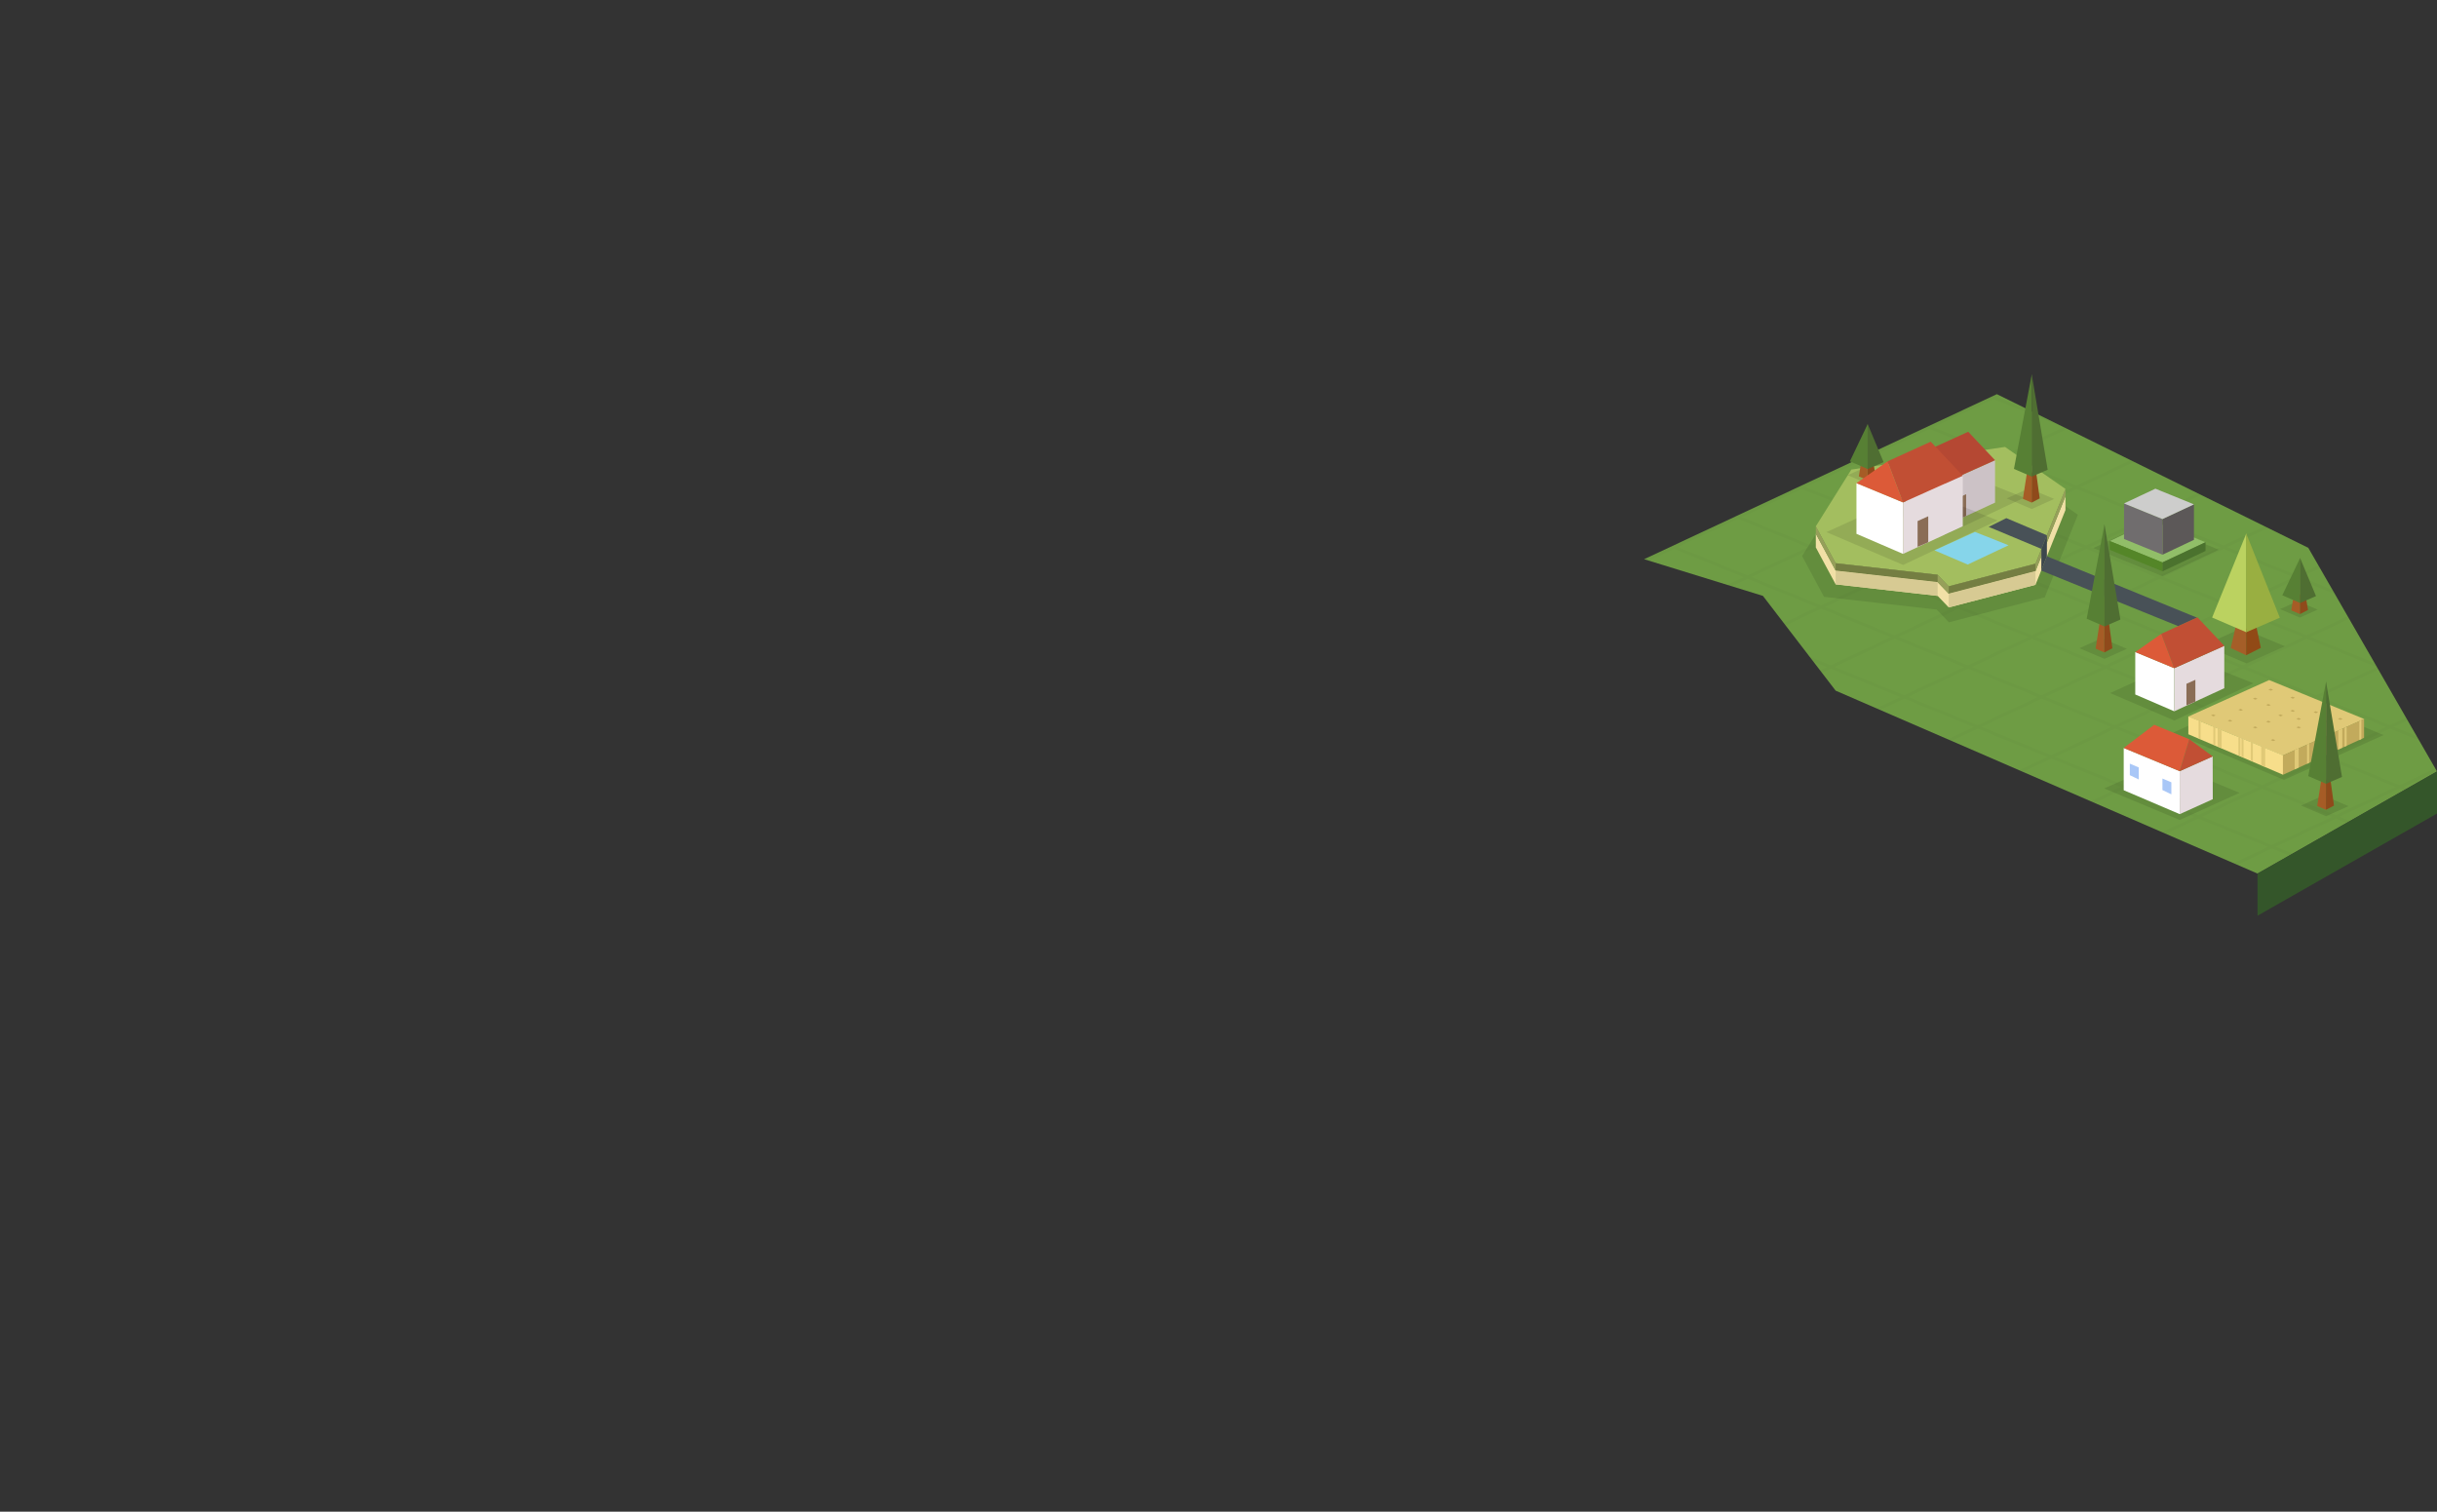 <svg xmlns="http://www.w3.org/2000/svg" xmlns:xlink="http://www.w3.org/1999/xlink" width="819" height="508"><rect width="100%" height="100%" fill="#333333" stroke="none"/><polygon fill="#6E9C44" points="552.537,187.917 592.467,200.247 616.907,232.097 758.68,293.564 819,259.242 775.75,184.102 671.081,132.461"/><polygon fill="#34562A" points="758.68,293.564 758.68,307.721 819,273.398 819,259.242"/><defs><polygon id="a" points="552.537,187.917 592.467,200.247 616.907,232.097 758.68,293.564 819,259.242 775.75,184.102 671.081,132.461"/></defs><clipPath id="b"><use xlink:href="#a" overflow="visible"/></clipPath><g opacity=".02" clip-path="url(#b)"><defs><polygon id="c" opacity=".02" points="76.235,426.574 10.699,292.314 274.363,87.656 300.363,74.311 530.492,57 785.75,184.102 829,259.242 577.897,402.119 559.696,402.119 375.696,475.613 301.696,493.844"/></defs><clipPath id="d"><use xlink:href="#c" overflow="visible"/></clipPath><g clip-path="url(#d)" stroke="#000" stroke-linejoin="bevel" stroke-miterlimit="10" fill="none"><line x1="-895.405" y1="22.525" x2="263.897" y2="495"/><line x1="-849.227" y1="22.525" x2="310.075" y2="495"/><line x1="-803.048" y1="22.525" x2="356.253" y2="495"/><line x1="-756.87" y1="22.525" x2="402.432" y2="495"/><line x1="-710.692" y1="22.525" x2="448.609" y2="495"/><line x1="-664.514" y1="22.525" x2="494.787" y2="495"/><line x1="-618.335" y1="22.525" x2="540.965" y2="495"/><line x1="-572.157" y1="22.525" x2="587.143" y2="495"/><line x1="-525.979" y1="22.525" x2="633.32" y2="495"/><line x1="-479.801" y1="22.525" x2="679.498" y2="495"/><line x1="-433.623" y1="22.525" x2="725.676" y2="495"/><line x1="-387.444" y1="22.525" x2="771.854" y2="495"/><line x1="-341.266" y1="22.525" x2="818.031" y2="495"/><line x1="-295.088" y1="22.525" x2="864.209" y2="495"/><line x1="-248.91" y1="22.525" x2="910.387" y2="495"/><line x1="-202.731" y1="22.525" x2="956.564" y2="495"/><line x1="-156.553" y1="22.525" x2="1002.742" y2="495"/><line x1="-110.375" y1="22.525" x2="1048.92" y2="495"/><line x1="-64.197" y1="22.525" x2="1095.098" y2="495"/><line x1="-18.019" y1="22.525" x2="1141.275" y2="495"/><line x1="28.16" y1="22.525" x2="1187.453" y2="495"/><line x1="74.338" y1="22.525" x2="1233.631" y2="495"/><line x1="120.516" y1="22.525" x2="1279.809" y2="495"/><line x1="166.694" y1="22.525" x2="1325.986" y2="495"/><line x1="212.873" y1="22.525" x2="1372.164" y2="495"/><line x1="259.051" y1="22.525" x2="1418.342" y2="495"/><line x1="305.229" y1="22.525" x2="1464.52" y2="495"/><line x1="351.407" y1="22.525" x2="1510.697" y2="495"/><line x1="397.585" y1="22.525" x2="1556.875" y2="495"/><line x1="443.764" y1="22.525" x2="1603.053" y2="495"/><line x1="351.407" y1="23.005" x2="-655.94" y2="495.479"/><line x1="397.585" y1="23.005" x2="-609.762" y2="495.479"/><line x1="443.764" y1="23.005" x2="-563.584" y2="495.479"/><line x1="489.941" y1="23.005" x2="-517.406" y2="495.479"/><line x1="536.119" y1="23.005" x2="-471.228" y2="495.479"/><line x1="582.297" y1="23.005" x2="-425.049" y2="495.479"/><line x1="628.475" y1="23.005" x2="-378.871" y2="495.479"/><line x1="674.652" y1="23.005" x2="-332.693" y2="495.479"/><line x1="720.83" y1="23.005" x2="-286.515" y2="495.479"/><line x1="767.008" y1="23.005" x2="-240.336" y2="495.479"/><line x1="813.186" y1="23.005" x2="-194.158" y2="495.479"/><line x1="859.363" y1="23.005" x2="-147.98" y2="495.479"/><line x1="905.541" y1="23.005" x2="-101.802" y2="495.479"/><line x1="951.719" y1="23.005" x2="-55.624" y2="495.479"/><line x1="997.896" y1="23.005" x2="-9.445" y2="495.479"/><line x1="1044.074" y1="23.005" x2="36.733" y2="495.479"/><line x1="1090.252" y1="23.005" x2="82.911" y2="495.479"/><line x1="1136.43" y1="23.005" x2="129.089" y2="495.479"/><line x1="1182.607" y1="23.005" x2="175.268" y2="495.479"/><line x1="1228.785" y1="23.005" x2="221.446" y2="495.479"/><line x1="1274.963" y1="23.005" x2="267.624" y2="495.479"/><line x1="1321.141" y1="23.005" x2="313.802" y2="495.479"/><line x1="1367.318" y1="23.005" x2="359.98" y2="495.479"/></g></g><polygon opacity=".1" points="726.686,193.63 745.69,184.742 722.427,175.28 703.498,184.187"/><polygon fill="#91BE68" points="726.704,189.014 741.204,182.233 723.454,175.014 709.013,181.809"/><polygon fill="#548628" points="709.013,183.435 709.013,184.768 726.764,192 726.763,189.028 709.013,181.809"/><path fill="#A4B5B7" d="M709.013 182.809"/><polygon fill="#4B722E" points="726.764,192 741.205,185.151 741.205,182.192 726.764,188.987"/><polygon fill="#706D6E" points="713.816,181.131 726.764,186.405 726.763,174.433 713.828,169.173"/><path fill="#A4B5B7" d="M709.013 177.214"/><polygon fill="#5C5858" points="726.764,186.405 737.32,181.406 737.32,169.49 726.764,174.392"/><polygon fill="#CDCDCC" points="726.733,174.442 737.32,169.49 724.359,164.22 713.816,169.181"/><polygon opacity=".1" points="654.97,209.13 650.856,204.846 612.994,200.563 605.627,186.856 618.819,165.783 675.872,157.388 698.316,172.979 687.181,200.735"/><polygon fill="#A3BE5F" points="654.904,197.029 651.183,193.151 616.907,189.274 610.239,176.868 622.18,157.792 673.825,150.192 694.14,164.305 684.061,189.43"/><polygon fill="#F1E0A6" points="694.14,171.4 684.061,196.525 654.904,204.124 651.183,200.247 616.907,196.369 610.239,183.963 610.239,179.349 616.907,191.756 651.183,195.633 654.904,199.51 684.061,191.911 694.14,166.787"/><polygon fill="#969F5A" points="610.239,179.349 616.907,191.756 651.183,195.633 654.904,199.51 684.061,191.911 694.14,166.787 694.14,164.305 684.061,189.43 654.904,197.029 651.183,193.151 616.907,189.274 610.239,176.868"/><polygon fill="#747E42" points="616.907,191.756 616.907,189.274 651.183,193.151 651.183,195.633"/><polygon fill="#747E42" points="654.904,197.029 654.904,199.51 684.061,191.911 684.061,189.43"/><polygon fill="#D7CA93" points="616.907,191.756 616.907,196.369 651.183,200.247 651.183,195.633"/><polygon fill="#D7CA93" points="654.904,204.124 654.904,199.51 684.061,191.911 684.061,196.525"/><polygon fill="#485157" points="668.343,177.058 686.057,184.455 687.903,179.878 674.265,174.119"/><polygon fill="#485157" points="686.019,191.756 732.042,210.417 738.323,207.559 687.903,186.94"/><polygon fill="#3D474D" points="686.057,184.455 686.019,191.756 687.903,186.94 687.903,179.878"/><polygon opacity=".1" points="698.838,217.838 707.244,221.412 714.791,218.017 706.273,214.479"/><polygon fill="#A65C26" points="704.271,217.983 707.212,219.251 707.212,208.429 705.741,208.527"/><polygon fill="#8F4A1B" points="707.212,219.251 709.917,217.842 708.564,207.902 707.212,209.268"/><polygon fill="#578034" points="707.272,210.521 701.268,207.93 707.272,176.1"/><polygon fill="#4F6E32" points="707.232,210.521 712.602,208.204 707.232,176.1"/><polygon opacity=".1" points="680.264,167.245 653.697,179.771 632.103,170.539 658.433,158.54"/><polygon fill="#fff" points="640.558,171.017 640.558,156.746 653.661,162.178 653.661,176.666"/><polygon fill="#CCC2C6" points="670.475,154.667 653.661,162.188 653.661,176.666 670.475,168.907"/><polygon fill="#DC5A38" points="640.558,156.766 649.308,150.623 653.662,162.183"/><polygon fill="#8A6D56" points="660.76,173.39 657.76,174.685 657.76,167.431 660.76,166.077"/><polyline fill="#B54833" points="653.662,162.183 670.475,154.662 661.455,145.092 649.308,150.623 653.662,162.183"/><polygon opacity=".1" points="730.272,246.222 767.566,262.078 801.046,247.018 763.256,231.32"/><polygon fill="#E0C977" points="735.461,240.777 767.243,253.887 794.519,241.626 762.591,228.533"/><polygon fill="#C2AA5C" points="743.052,240.387 743.89,240.733 744.609,240.41 743.766,240.064"/><polygon fill="#F7DE8B" points="767.243,260.342 735.434,246.749 735.434,240.733 767.243,253.817"/><polygon fill="#C2AA5C" points="794.492,241.582 767.216,253.842 767.216,260.367 794.492,247.936"/><g fill="#E0C977"><polygon points="771.183,258.556 772.518,257.946 772.518,251.453 771.183,252.05"/><polygon points="785.833,251.879 787.169,251.27 787.169,244.858 785.833,245.455"/><polygon points="775.334,256.703 776.002,256.362 776.002,249.898 775.334,250.197"/><polygon points="778.471,255.281 779.138,254.941 779.138,248.477 778.471,248.775"/><polygon points="779.537,254.768 780.203,254.428 780.203,247.963 779.537,248.262"/><polygon points="792.911,248.714 793.578,248.374 793.578,242.012 792.911,242.311"/><polygon points="787.958,250.974 788.626,250.634 788.626,244.272 787.958,244.571"/></g><g fill="#E0C977"><polygon points="761.272,257.752 759.938,257.144 759.938,250.65 761.272,251.247"/><polygon points="746.622,251.381 745.286,250.771 745.286,244.858 746.622,245.455"/><polygon points="757.122,255.9 756.455,255.56 756.455,249.385 757.122,249.684"/><polygon points="753.986,254.648 753.317,254.309 753.317,248.12 753.986,248.418"/><polygon points="752.92,254.135 752.252,253.795 752.252,247.674 752.92,247.973"/><polygon points="739.546,248.477 738.878,248.137 738.878,242.198 739.546,242.497"/><polygon points="744.498,250.512 743.83,250.172 743.83,244.123 744.498,244.421"/></g><polygon fill="#C2AA5C" points="748.668,242.187 749.507,242.532 750.226,242.209 749.384,241.863"/><polygon fill="#C2AA5C" points="752.252,238.536 753.091,238.882 753.809,238.559 752.968,238.213"/><polygon fill="#C2AA5C" points="762.35,231.753 763.188,232.099 763.907,231.776 763.064,231.43"/><polygon fill="#C2AA5C" points="777.503,239.328 778.341,239.673 779.061,239.35 778.219,239.004"/><polygon fill="#C2AA5C" points="771.741,241.537 772.562,241.919 773.297,241.627 772.47,241.245"/><polygon fill="#C2AA5C" points="769.721,238.871 770.561,239.216 771.278,238.893 770.437,238.547"/><polygon fill="#C2AA5C" points="761.571,236.896 762.409,237.242 763.129,236.918 762.287,236.573"/><polygon fill="#C2AA5C" points="761.571,242.521 762.409,242.867 763.129,242.543 762.287,242.198"/><polygon fill="#C2AA5C" points="771.74,244.439 772.577,244.784 773.298,244.461 772.455,244.115"/><polygon fill="#C2AA5C" points="763.129,248.703 763.967,249.048 764.687,248.725 763.845,248.379"/><polygon fill="#C2AA5C" points="765.658,240.387 766.496,240.733 767.216,240.41 766.374,240.064"/><polygon fill="#C2AA5C" points="785.723,241.571 786.562,241.917 787.279,241.593 786.438,241.248"/><polygon fill="#C2AA5C" points="781.282,242.521 782.119,242.867 782.84,242.543 781.996,242.198"/><polygon fill="#C2AA5C" points="769.721,234.448 770.561,234.793 771.278,234.47 770.437,234.125"/><polygon fill="#C2AA5C" points="757.122,234.782 757.96,235.127 758.68,234.804 757.837,234.459"/><polygon fill="#C2AA5C" points="757.122,244.439 757.96,244.784 758.68,244.461 757.837,244.115"/><polygon opacity=".1" points="707.133,264.941 732.529,275.553 752.644,266.436 727.519,256.004"/><polygon fill="#fff" points="713.715,265.553 713.715,251.355 732.548,259.145 732.548,273.594"/><polygon fill="#E5DBDE" points="743.615,254.186 732.531,259.145 732.548,273.594 743.647,268.572"/><polygon fill="#DC5A38" points="713.715,251.35 723.965,243.559 735.756,248.427 732.516,259.152"/><polygon fill="#C14F34" points="743.631,254.186 735.756,248.427 732.548,259.145"/><polygon fill="#A9C7F7" points="726.727,265.498 729.727,266.935 729.727,262.894 726.727,261.623"/><polygon fill="#A9C7F7" points="715.769,260.498 718.769,261.935 718.769,257.894 715.769,256.623"/><polygon opacity=".1" points="773.306,270.717 781.712,274.291 789.259,270.896 780.741,267.357"/><polygon fill="#A65C26" points="778.738,270.861 781.68,272.129 781.68,261.309 780.209,261.406"/><polygon fill="#8F4A1B" points="781.68,272.129 784.385,270.721 783.032,260.781 781.68,262.146"/><polygon fill="#578034" points="781.74,263.4 775.735,260.809 781.74,228.979"/><polygon fill="#4F6E32" points="781.7,263.4 787.069,261.083 781.7,228.979"/><polygon opacity=".1" points="766.258,204.7 772.917,207.531 778.896,204.841 772.147,202.038"/><polygon fill="#A65C26" points="770.01,205.103 772.951,206.37 772.951,199.526 770.947,199.526"/><polygon fill="#8F4A1B" points="772.951,206.37 775.656,204.961 774.822,200.107 772.951,199.941"/><polygon fill="#578034" points="773.012,202.64 767.008,200.049 773.012,187.482"/><polygon fill="#4F6E32" points="772.972,202.64 778.341,200.323 772.972,187.482"/><polygon opacity=".1" points="620.94,159.684 627.6,162.515 633.578,159.826 626.83,157.022"/><polygon fill="#A65C26" points="624.692,160.087 627.634,161.354 627.634,154.511 625.63,154.511"/><polygon fill="#8F4A1B" points="627.634,161.354 630.339,159.945 629.505,155.092 627.634,154.926"/><polygon fill="#578034" points="627.694,157.625 621.69,155.034 627.694,142.467"/><polygon fill="#4F6E32" points="627.654,157.625 633.023,155.308 627.654,142.467"/><polygon opacity=".1" points="740.648,216.846 754.991,222.943 767.867,217.151 753.334,211.114"/><polygon fill="#A55E28" points="749.673,217.769 754.859,220.197 754.859,210.813 751.735,208.894"/><polygon fill="#914A16" points="754.859,220.197 759.798,217.706 758.173,210.019 754.859,211.333"/><polygon fill="#BBD260" points="754.92,212.467 743.423,207.519 754.92,179.267"/><polygon fill="#99AF41" points="754.879,212.467 766.173,207.581 754.879,179.267"/><polygon opacity=".1" points="674.398,167.484 682.805,171.058 690.352,167.664 681.834,164.125"/><polygon fill="#A65C26" points="679.831,167.63 682.772,168.897 682.772,158.076 681.302,158.174"/><polygon fill="#8F4A1B" points="682.772,168.897 685.478,167.488 684.125,157.549 682.772,158.915"/><polygon fill="#578034" points="682.833,160.167 676.828,157.577 682.833,125.747"/><polygon fill="#4F6E32" points="682.793,160.167 688.162,157.851 682.793,125.747"/><polygon opacity=".1" points="671.315,174.886 639.588,189.845 613.799,178.819 645.243,164.49"/><polygon fill="#86D5EA" points="675.005,183.243 661.276,189.715 650.118,184.944 663.724,178.745"/><polygon fill="#fff" points="623.896,179.39 623.896,162.347 639.545,168.834 639.545,186.136"/><polygon fill="#E5DBDE" points="659.625,159.864 639.545,168.846 639.545,186.136 659.625,176.871"/><polygon fill="#DC5A38" points="623.896,162.371 634.346,155.034 639.546,168.84"/><polygon fill="#8A6D56" points="648.022,182.225 644.44,183.771 644.44,175.108 648.022,173.491"/><polyline fill="#C14F34" points="639.546,168.84 659.625,159.858 648.854,148.429 634.346,155.034 639.546,168.84"/><polygon opacity=".1" points="757.301,229.609 730.734,242.135 709.14,232.903 735.47,220.904"/><polygon fill="#fff" points="717.595,233.381 717.595,219.11 730.698,224.542 730.698,239.03"/><polygon fill="#E5DBDE" points="747.512,217.031 730.698,224.552 730.698,239.03 747.512,231.271"/><polygon fill="#DC5A38" points="717.595,219.13 726.345,212.987 730.699,224.547"/><polygon fill="#8A6D56" points="737.797,235.754 734.797,237.049 734.797,229.795 737.797,228.441"/><polyline fill="#C14F34" points="730.699,224.547 747.512,217.026 738.492,207.456 726.345,212.987 730.699,224.547"/></svg>